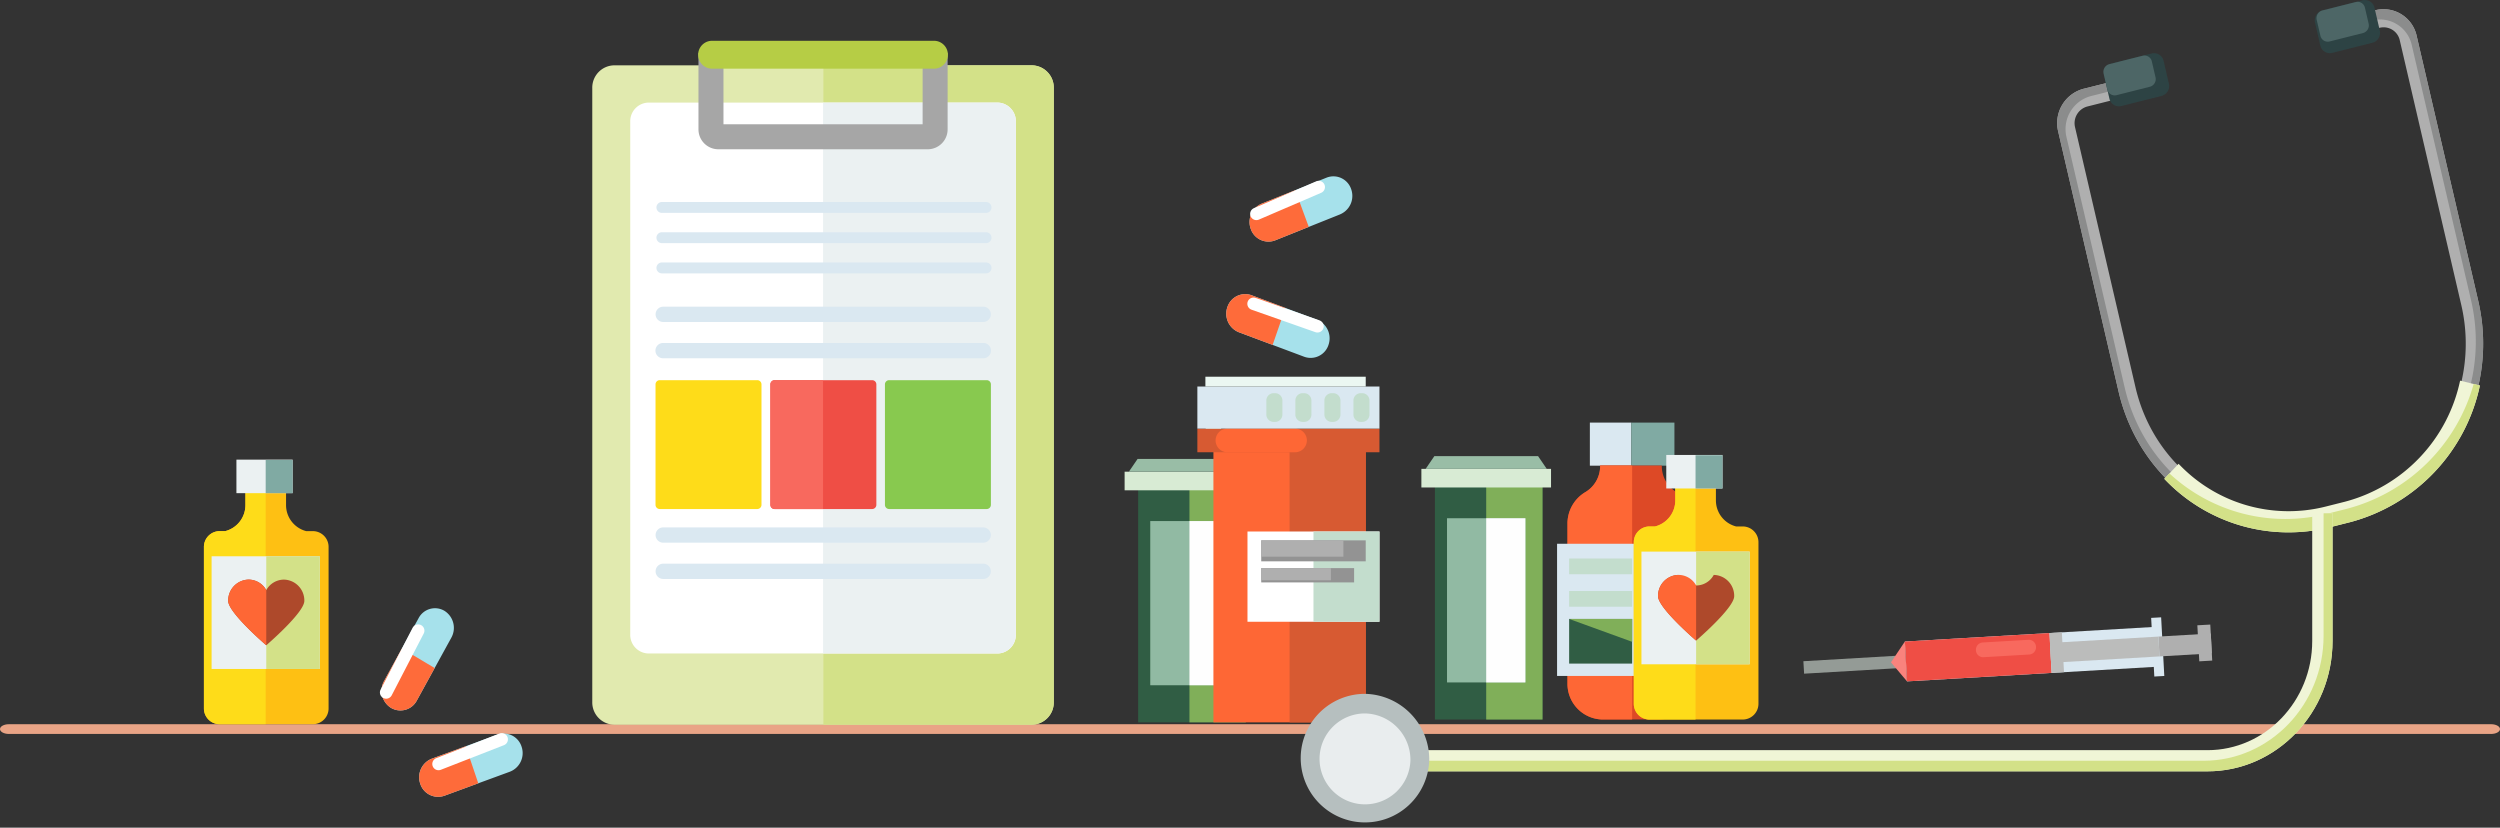 <svg id="Grupo_1004637" data-name="Grupo 1004637" xmlns="http://www.w3.org/2000/svg" xmlns:xlink="http://www.w3.org/1999/xlink" width="400" height="132.425" viewBox="0 0 400 132.425">
  <rect x="0" y="0" width="400" height="132.425" fill="#333333" stroke="none"/>
  <defs>
    <clipPath id="clip-path">
      <rect id="Rectángulo_347499" data-name="Rectángulo 347499" width="400" height="132.425" fill="none"/>
    </clipPath>
  </defs>
  <g id="Grupo_1004636" data-name="Grupo 1004636" clip-path="url(#clip-path)">
    <path id="Trazado_632001" data-name="Trazado 632001" d="M398.583,310.829H1.417c-.782,0-1.417-.349-1.417-.779s.635-.779,1.417-.779H398.583c.782,0,1.417.349,1.417.779s-.635.779-1.417.779" transform="translate(0 -193.397)" fill="#e9a486"/>
    <rect id="Rectángulo_347455" data-name="Rectángulo 347455" width="17.22" height="38.618" transform="translate(229.585 76.507)" fill="#305d44"/>
    <rect id="Rectángulo_347456" data-name="Rectángulo 347456" width="9.012" height="38.618" transform="translate(237.793 76.507)" fill="#80af59"/>
    <rect id="Rectángulo_347457" data-name="Rectángulo 347457" width="12.54" height="26.27" transform="translate(231.523 82.919)" fill="#91baa3"/>
    <rect id="Rectángulo_347458" data-name="Rectángulo 347458" width="6.27" height="26.27" transform="translate(237.793 82.919)" fill="#fefefe"/>
    <rect id="Rectángulo_347459" data-name="Rectángulo 347459" width="20.744" height="2.977" transform="translate(227.421 75.019)" fill="#d8ebd4"/>
    <path id="Trazado_632002" data-name="Trazado 632002" d="M653.5,196.833H634.12l1.393-2.034h16.6Z" transform="translate(-406.019 -121.814)" fill="#99bda6"/>
    <rect id="Rectángulo_347460" data-name="Rectángulo 347460" width="17.22" height="38.618" transform="translate(182.103 76.959)" fill="#305d44"/>
    <rect id="Rectángulo_347461" data-name="Rectángulo 347461" width="9.012" height="38.618" transform="translate(190.311 76.959)" fill="#80af59"/>
    <rect id="Rectángulo_347462" data-name="Rectángulo 347462" width="12.54" height="26.27" transform="translate(184.041 83.37)" fill="#91baa3"/>
    <rect id="Rectángulo_347463" data-name="Rectángulo 347463" width="6.27" height="26.27" transform="translate(190.311 83.37)" fill="#fefefe"/>
    <rect id="Rectángulo_347464" data-name="Rectángulo 347464" width="20.744" height="2.977" transform="translate(179.938 75.471)" fill="#d8ebd4"/>
    <path id="Trazado_632003" data-name="Trazado 632003" d="M521.5,198.038H502.12L503.513,196h16.6Z" transform="translate(-321.501 -122.567)" fill="#99bda6"/>
    <path id="Trazado_632004" data-name="Trazado 632004" d="M333.8,133.4H266.926a3.568,3.568,0,0,1-3.483-3.628V31.528a3.568,3.568,0,0,1,3.483-3.628H333.8a3.568,3.568,0,0,1,3.483,3.628v98.243A3.568,3.568,0,0,1,333.8,133.4" transform="translate(-168.679 -17.447)" fill="#e1eaaf"/>
    <path id="Trazado_632005" data-name="Trazado 632005" d="M399.622,27.9H366.237V133.4h33.385a3.568,3.568,0,0,0,3.483-3.628V31.528a3.568,3.568,0,0,0-3.483-3.628" transform="translate(-234.497 -17.447)" fill="#d3e188"/>
    <path id="Trazado_632006" data-name="Trazado 632006" d="M339.115,131.954H283.239a2.981,2.981,0,0,1-2.91-3.031V46.842a2.981,2.981,0,0,1,2.91-3.031h55.876a2.981,2.981,0,0,1,2.91,3.031v82.081a2.981,2.981,0,0,1-2.91,3.031" transform="translate(-179.491 -27.396)" fill="#fff"/>
    <path id="Trazado_632007" data-name="Trazado 632007" d="M394.024,43.811H366.086v88.143h27.938a2.981,2.981,0,0,0,2.91-3.031V46.842a2.981,2.981,0,0,0-2.91-3.031" transform="translate(-234.4 -27.396)" fill="#ebf1f2"/>
    <path id="Trazado_632008" data-name="Trazado 632008" d="M352.1,22.6V34.814a1.185,1.185,0,0,1-1.157,1.2h-33.55a1.185,1.185,0,0,1-1.157-1.2V22.6" transform="translate(-202.481 -14.131)" fill="none" stroke="#a6a6a6" stroke-miterlimit="10" stroke-width="4"/>
    <path id="Trazado_632009" data-name="Trazado 632009" d="M348.368,21.878H312.71a2.232,2.232,0,0,1,0-4.461h35.658a2.232,2.232,0,0,1,0,4.461" transform="translate(-198.854 -10.891)" fill="#b6cd45"/>
    <path id="Trazado_632010" data-name="Trazado 632010" d="M344.761,88.009H292.837a.872.872,0,0,1,0-1.743h51.924a.872.872,0,0,1,0,1.743" transform="translate(-186.964 -53.945)" fill="#dae8f1"/>
    <path id="Trazado_632011" data-name="Trazado 632011" d="M344.761,100.92H292.837a.872.872,0,0,1,0-1.743h51.924a.872.872,0,0,1,0,1.743" transform="translate(-186.964 -62.018)" fill="#dae8f1"/>
    <path id="Trazado_632012" data-name="Trazado 632012" d="M344.761,113.831H292.837a.872.872,0,0,1,0-1.743h51.924a.872.872,0,0,1,0,1.743" transform="translate(-186.964 -70.092)" fill="#dae8f1"/>
    <path id="Trazado_632013" data-name="Trazado 632013" d="M344.064,133.417H292.753a1.225,1.225,0,0,1,0-2.447h51.311a1.225,1.225,0,0,1,0,2.447" transform="translate(-186.694 -81.899)" fill="#dae8f1"/>
    <path id="Trazado_632014" data-name="Trazado 632014" d="M344.064,148.911H292.753a1.224,1.224,0,0,1,0-2.447h51.311a1.224,1.224,0,0,1,0,2.447" transform="translate(-186.694 -91.588)" fill="#dae8f1"/>
    <path id="Trazado_632015" data-name="Trazado 632015" d="M344.064,227.668H292.753a1.225,1.225,0,0,1,0-2.447h51.311a1.225,1.225,0,0,1,0,2.447" transform="translate(-186.694 -140.837)" fill="#dae8f1"/>
    <path id="Trazado_632016" data-name="Trazado 632016" d="M344.064,243.161H292.753a1.225,1.225,0,0,1,0-2.447h51.311a1.225,1.225,0,0,1,0,2.447" transform="translate(-186.694 -150.526)" fill="#dae8f1"/>
    <path id="Trazado_632017" data-name="Trazado 632017" d="M307.873,182.968H292.238a.676.676,0,0,1-.66-.687V163.036a.676.676,0,0,1,.66-.688h15.635a.676.676,0,0,1,.66.688V182.28a.676.676,0,0,1-.66.687" transform="translate(-186.694 -101.521)" fill="#fedc19"/>
    <path id="Trazado_632018" data-name="Trazado 632018" d="M358.964,182.968H343.329a.676.676,0,0,1-.66-.687V163.036a.676.676,0,0,1,.66-.688h15.635a.676.676,0,0,1,.66.688V182.28a.676.676,0,0,1-.66.687" transform="translate(-219.407 -101.521)" fill="#ef4e45"/>
    <path id="Trazado_632019" data-name="Trazado 632019" d="M409.914,182.968H394.279a.676.676,0,0,1-.66-.687V163.036a.676.676,0,0,1,.66-.688h15.635a.676.676,0,0,1,.66.688V182.28a.676.676,0,0,1-.66.687" transform="translate(-252.029 -101.521)" fill="#88c94f"/>
    <path id="Trazado_632020" data-name="Trazado 632020" d="M351.093,162.349H343.33a.676.676,0,0,0-.66.687v19.245a.676.676,0,0,0,.66.688h7.763Z" transform="translate(-219.407 -101.522)" fill="#f8695e"/>
    <path id="Trazado_632021" data-name="Trazado 632021" d="M961.789,85.765l-3.146.793c-15,3.78-30.154-5.853-33.783-21.476L915.2,23.488a5.68,5.68,0,0,1,4-6.829l4-1.008.655,2.821-4,1.008A2.766,2.766,0,0,0,917.9,22.8L927.569,64.4c3.268,14.067,16.914,22.741,30.42,19.337l3.146-.793c13.505-3.4,21.834-17.618,18.566-31.685L969.86,8.908a2.645,2.645,0,0,0-3.194-2.03l-3.365.848-.655-2.821,3.365-.848a5.43,5.43,0,0,1,6.557,4.168l9.84,42.351c3.629,15.622-5.62,31.408-20.619,35.188" transform="translate(-585.891 -2.438)" fill="#afafaf"/>
    <path id="Trazado_632022" data-name="Trazado 632022" d="M966.012,4.058l-3.365.848.328,1.411,2.5-.629A5.229,5.229,0,0,1,971.784,9.7l9.475,40.783c3.5,15.044-5.412,30.245-19.855,33.885l-3.029.764c-14.444,3.64-29.037-5.637-32.533-20.681L916.536,24.4a5.47,5.47,0,0,1,3.854-6.577l3.13-.789L923.2,15.65l-4,1.008a5.68,5.68,0,0,0-4,6.829l9.664,41.594c3.63,15.622,18.785,25.257,33.784,21.476l3.146-.793c15-3.78,24.248-19.566,20.619-35.188l-9.84-42.351a5.431,5.431,0,0,0-6.557-4.168" transform="translate(-585.891 -2.438)" fill="#8b8c8c"/>
    <path id="Trazado_632023" data-name="Trazado 632023" d="M992.343,185.205,989.2,186a27.344,27.344,0,0,1-26.521-7.745l2.286-2.407a24.2,24.2,0,0,0,23.469,6.861l3.146-.793a25.46,25.46,0,0,0,18.427-19.372l3.164.78a28.767,28.767,0,0,1-20.825,21.883" transform="translate(-616.39 -101.642)" fill="#f0f5d6"/>
    <path id="Trazado_632024" data-name="Trazado 632024" d="M991.845,183.954l-3.146.793a27.241,27.241,0,0,1-25.2-6.467l-.822.865A27.344,27.344,0,0,0,989.2,186.89l3.146-.793a28.767,28.767,0,0,0,20.825-21.883l-.993-.245a28.63,28.63,0,0,1-20.33,19.985" transform="translate(-616.39 -102.535)" fill="#d3e188"/>
    <path id="Trazado_632025" data-name="Trazado 632025" d="M1038.855,6.836l-6.475,1.632a1.566,1.566,0,0,1-1.888-1.2l-.842-3.623a1.639,1.639,0,0,1,1.152-1.967l6.475-1.632a1.566,1.566,0,0,1,1.888,1.2l.842,3.623a1.638,1.638,0,0,1-1.152,1.967" transform="translate(-659.244 0)" fill="#2d4344"/>
    <path id="Trazado_632026" data-name="Trazado 632026" d="M1037.835,5.762l-5.375,1.355a1.206,1.206,0,0,1-1.453-.924l-.586-2.524a1.262,1.262,0,0,1,.887-1.514L1036.682.8a1.206,1.206,0,0,1,1.454.924l.586,2.524a1.261,1.261,0,0,1-.887,1.514" transform="translate(-659.744 -0.479)" fill="#4d6666"/>
    <path id="Trazado_632027" data-name="Trazado 632027" d="M938.581,31.166l6.475-1.632a1.639,1.639,0,0,0,1.152-1.967l-.842-3.623a1.567,1.567,0,0,0-1.888-1.2L937,24.377a1.639,1.639,0,0,0-1.152,1.967l.842,3.623a1.567,1.567,0,0,0,1.888,1.2" transform="translate(-599.186 -14.194)" fill="#2d4344"/>
    <path id="Trazado_632028" data-name="Trazado 632028" d="M937.673,30.054l5.375-1.355a1.262,1.262,0,0,0,.887-1.514l-.586-2.524a1.206,1.206,0,0,0-1.453-.924l-5.376,1.355a1.261,1.261,0,0,0-.887,1.514l.587,2.524a1.206,1.206,0,0,0,1.454.924" transform="translate(-599.053 -14.822)" fill="#4d6666"/>
    <rect id="Rectángulo_347465" data-name="Rectángulo 347465" width="14.862" height="2.288" transform="translate(201.796 97.552)" fill="#939393"/>
    <rect id="Rectángulo_347466" data-name="Rectángulo 347466" width="11.146" height="1.951" transform="translate(201.796 97.552)" fill="#afafaf"/>
    <path id="Trazado_632029" data-name="Trazado 632029" d="M537.577,177.51h-.268a1.175,1.175,0,0,1-1.15-1.2v-2.2a1.175,1.175,0,0,1,1.15-1.2h.268a1.175,1.175,0,0,1,1.15,1.2v2.2a1.175,1.175,0,0,1-1.15,1.2" transform="translate(-343.296 -108.129)" fill="#c3ddcd"/>
    <path id="Trazado_632030" data-name="Trazado 632030" d="M551.78,171.51h-.268a1.175,1.175,0,0,1-1.15-1.2v-2.2a1.175,1.175,0,0,1,1.15-1.2h.268a1.175,1.175,0,0,1,1.15,1.2v2.2a1.175,1.175,0,0,1-1.15,1.2" transform="translate(-352.39 -104.377)" fill="#c3ddcd"/>
    <rect id="Rectángulo_347467" data-name="Rectángulo 347467" width="24.368" height="44.787" transform="translate(194.147 70.791)" fill="#fe6735"/>
    <rect id="Rectángulo_347468" data-name="Rectángulo 347468" width="12.184" height="44.787" transform="translate(206.331 70.791)" fill="#d75a32"/>
    <rect id="Rectángulo_347469" data-name="Rectángulo 347469" width="21.117" height="14.442" transform="translate(199.597 85.04)" fill="#fff"/>
    <rect id="Rectángulo_347470" data-name="Rectángulo 347470" width="10.559" height="14.442" transform="translate(210.156 85.04)" fill="#c3ddcd"/>
    <rect id="Rectángulo_347471" data-name="Rectángulo 347471" width="16.719" height="3.357" transform="translate(201.796 86.456)" fill="#939393"/>
    <rect id="Rectángulo_347472" data-name="Rectángulo 347472" width="14.862" height="2.288" transform="translate(201.796 90.897)" fill="#939393"/>
    <rect id="Rectángulo_347473" data-name="Rectángulo 347473" width="11.146" height="1.951" transform="translate(201.796 90.896)" fill="#afafaf"/>
    <rect id="Rectángulo_347474" data-name="Rectángulo 347474" width="13.149" height="2.612" transform="translate(201.796 86.456)" fill="#afafaf"/>
    <rect id="Rectángulo_347475" data-name="Rectángulo 347475" width="29.136" height="3.784" transform="translate(191.579 68.577)" fill="#d75a32"/>
    <path id="Trazado_632031" data-name="Trazado 632031" d="M553.5,186.817H542.56a1.893,1.893,0,0,1,0-3.784H553.5a1.893,1.893,0,0,1,0,3.784" transform="translate(-346.232 -114.456)" fill="#fe6735"/>
    <rect id="Rectángulo_347476" data-name="Rectángulo 347476" width="29.136" height="6.733" transform="translate(191.579 61.844)" fill="#dae8f1"/>
    <path id="Trazado_632032" data-name="Trazado 632032" d="M564.69,172.51h-.268a1.175,1.175,0,0,1-1.15-1.2v-2.2a1.175,1.175,0,0,1,1.15-1.2h.268a1.175,1.175,0,0,1,1.15,1.2v2.2a1.175,1.175,0,0,1-1.15,1.2" transform="translate(-360.656 -105.003)" fill="#c3ddcd"/>
    <path id="Trazado_632033" data-name="Trazado 632033" d="M577.6,172.51h-.268a1.175,1.175,0,0,1-1.15-1.2v-2.2a1.175,1.175,0,0,1,1.15-1.2h.268a1.175,1.175,0,0,1,1.15,1.2v2.2a1.175,1.175,0,0,1-1.15,1.2" transform="translate(-368.924 -105.003)" fill="#c3ddcd"/>
    <path id="Trazado_632034" data-name="Trazado 632034" d="M590.512,172.51h-.268a1.175,1.175,0,0,1-1.15-1.2v-2.2a1.175,1.175,0,0,1,1.15-1.2h.268a1.175,1.175,0,0,1,1.15,1.2v2.2a1.175,1.175,0,0,1-1.15,1.2" transform="translate(-377.19 -105.003)" fill="#c3ddcd"/>
    <path id="Trazado_632035" data-name="Trazado 632035" d="M603.423,172.51h-.268a1.175,1.175,0,0,1-1.15-1.2v-2.2a1.175,1.175,0,0,1,1.15-1.2h.268a1.175,1.175,0,0,1,1.15,1.2v2.2a1.175,1.175,0,0,1-1.15,1.2" transform="translate(-385.456 -105.003)" fill="#c3ddcd"/>
    <rect id="Rectángulo_347477" data-name="Rectángulo 347477" width="25.653" height="1.569" transform="translate(192.863 60.275)" fill="#ebf7f2"/>
    <path id="Trazado_632036" data-name="Trazado 632036" d="M557.938,135.618l-10.49-3.934a3.191,3.191,0,0,1-1.818-4.024,3,3,0,0,1,3.863-1.893l10.49,3.934a3.191,3.191,0,0,1,1.818,4.024,3,3,0,0,1-3.863,1.893" transform="translate(-349.246 -78.53)" fill="#a6e1eb"/>
    <path id="Trazado_632037" data-name="Trazado 632037" d="M554.913,127.8l-5.42-2.033a3,3,0,0,0-3.863,1.893,3.191,3.191,0,0,0,1.818,4.024l5.42,2.033Z" transform="translate(-349.246 -78.53)" fill="#fe6b3a"/>
    <path id="Trazado_632038" data-name="Trazado 632038" d="M570.312,81.374l-10.407,4.167a2.992,2.992,0,0,1-3.9-1.806,3.2,3.2,0,0,1,1.735-4.063L568.146,75.5a2.992,2.992,0,0,1,3.9,1.806,3.2,3.2,0,0,1-1.734,4.063" transform="translate(-355.874 -47.084)" fill="#a6e1eb"/>
    <path id="Trazado_632039" data-name="Trazado 632039" d="M563.116,81.228l-5.377,2.153A3.2,3.2,0,0,0,556,87.445a2.992,2.992,0,0,0,3.9,1.807l5.377-2.154Z" transform="translate(-355.875 -50.794)" fill="#fe6b3a"/>
    <line id="Línea_174" data-name="Línea 174" y1="4.29" x2="9.973" transform="translate(201.022 29.929)" fill="none" stroke="#fff" stroke-linecap="round" stroke-miterlimit="10" stroke-width="2"/>
    <line id="Línea_175" data-name="Línea 175" x2="10.222" y2="3.598" transform="translate(200.571 48.605)" fill="none" stroke="#fff" stroke-linecap="round" stroke-miterlimit="10" stroke-width="2"/>
    <path id="Trazado_632040" data-name="Trazado 632040" d="M200.986,319.332l-10.517,3.858a3,3,0,0,1-3.85-1.921,3.189,3.189,0,0,1,1.844-4.01L198.98,313.4a3,3,0,0,1,3.85,1.921,3.189,3.189,0,0,1-1.844,4.01" transform="translate(-119.381 -195.867)" fill="#a6e1eb"/>
    <path id="Trazado_632041" data-name="Trazado 632041" d="M193.9,318.674l-5.434,1.994a3.189,3.189,0,0,0-1.844,4.01,3,3,0,0,0,3.85,1.921l5.434-1.994Z" transform="translate(-119.381 -199.276)" fill="#fe6b3a"/>
    <path id="Trazado_632042" data-name="Trazado 632042" d="M180.89,264.429l-5.535,10.081a2.963,2.963,0,0,1-4.119,1.169,3.226,3.226,0,0,1-1.122-4.29l5.535-10.081a2.963,2.963,0,0,1,4.119-1.169,3.226,3.226,0,0,1,1.122,4.29" transform="translate(-108.668 -162.414)" fill="#a6e1eb"/>
    <path id="Trazado_632043" data-name="Trazado 632043" d="M172.974,276.95l-2.86,5.209a3.226,3.226,0,0,0,1.122,4.29,2.963,2.963,0,0,0,4.119-1.169l2.86-5.209Z" transform="translate(-108.668 -173.185)" fill="#fe6b3a"/>
    <line id="Línea_176" data-name="Línea 176" y1="9.89" x2="5.124" transform="translate(61.784 100.903)" fill="none" stroke="#fff" stroke-linecap="round" stroke-miterlimit="10" stroke-width="2"/>
    <line id="Línea_177" data-name="Línea 177" y1="3.942" x2="10.104" transform="translate(70.165 118.295)" fill="none" stroke="#fff" stroke-linecap="round" stroke-miterlimit="10" stroke-width="2"/>
    <rect id="Rectángulo_347478" data-name="Rectángulo 347478" width="6.618" height="6.894" transform="translate(254.378 67.615)" fill="#dae8f1"/>
    <rect id="Rectángulo_347479" data-name="Rectángulo 347479" width="6.911" height="6.894" transform="translate(260.997 67.615)" fill="#80aaa3"/>
    <path id="Trazado_632044" data-name="Trazado 632044" d="M714.716,203.083a4.844,4.844,0,0,1-2.41-4.15V198.8h-9.863v.132a4.844,4.844,0,0,1-2.411,4.15,5.852,5.852,0,0,0-2.818,5.034v25.52a5.71,5.71,0,0,0,5.573,5.8h9.173a5.709,5.709,0,0,0,5.573-5.8v-25.52a5.852,5.852,0,0,0-2.818-5.034" transform="translate(-446.418 -124.317)" fill="#dd4926"/>
    <path id="Trazado_632045" data-name="Trazado 632045" d="M702.917,198.8h-.475v.132a4.844,4.844,0,0,1-2.411,4.15,5.852,5.852,0,0,0-2.818,5.034v25.52a5.709,5.709,0,0,0,5.573,5.8h4.773V198.8Z" transform="translate(-446.418 -124.317)" fill="#fe6735"/>
    <rect id="Rectángulo_347480" data-name="Rectángulo 347480" width="18.777" height="21.149" transform="translate(249.131 87.002)" fill="#dae8f1"/>
    <rect id="Rectángulo_347481" data-name="Rectángulo 347481" width="10.08" height="2.515" transform="translate(251.063 89.362)" fill="#c3ddcd"/>
    <rect id="Rectángulo_347482" data-name="Rectángulo 347482" width="10.08" height="2.515" transform="translate(251.063 94.559)" fill="#c3ddcd"/>
    <rect id="Rectángulo_347483" data-name="Rectángulo 347483" width="10.08" height="7.144" transform="translate(251.063 99.031)" fill="#305d44"/>
    <path id="Trazado_632046" data-name="Trazado 632046" d="M708.035,267.973l-10.08-3.659h10.08Z" transform="translate(-446.892 -165.283)" fill="#80af59"/>
    <path id="Trazado_632047" data-name="Trazado 632047" d="M743.08,210.191a4.3,4.3,0,0,1-3.231-4.227v-4.536h-6.5v4.536a4.305,4.305,0,0,1-3.231,4.227h-.936a2.527,2.527,0,0,0-2.474,2.577v25.741a2.527,2.527,0,0,0,2.474,2.577h15a2.527,2.527,0,0,0,2.474-2.577V212.767a2.527,2.527,0,0,0-2.474-2.577Z" transform="translate(-465.303 -125.959)" fill="#fec013"/>
    <path id="Trazado_632048" data-name="Trazado 632048" d="M736.59,201.428h-3.24v4.536a4.3,4.3,0,0,1-3.231,4.227h-.936a2.527,2.527,0,0,0-2.474,2.577v25.741a2.527,2.527,0,0,0,2.474,2.577h7.407Z" transform="translate(-465.303 -125.959)" fill="#fedc19"/>
    <rect id="Rectángulo_347484" data-name="Rectángulo 347484" width="8.992" height="5.365" transform="translate(266.605 72.792)" fill="#ebf1f2"/>
    <rect id="Rectángulo_347485" data-name="Rectángulo 347485" width="4.31" height="5.318" transform="translate(271.287 72.839)" fill="#80aaa3"/>
    <rect id="Rectángulo_347486" data-name="Rectángulo 347486" width="17.31" height="18.03" transform="translate(262.632 88.256)" fill="#ebf1f2"/>
    <rect id="Rectángulo_347487" data-name="Rectángulo 347487" width="8.563" height="18.03" transform="translate(271.379 88.256)" fill="#d3e188"/>
    <path id="Trazado_632049" data-name="Trazado 632049" d="M746.409,245.517a3.2,3.2,0,0,1-5.64,0,3.342,3.342,0,0,0-3.272,3.408c0,1.882,6.092,7.1,6.092,7.1s6.092-5.221,6.092-7.1a3.342,3.342,0,0,0-3.272-3.408" transform="translate(-472.21 -153.529)" fill="#ae492b"/>
    <path id="Trazado_632050" data-name="Trazado 632050" d="M743.59,247.2a3.218,3.218,0,0,0-2.82-1.686,3.342,3.342,0,0,0-3.272,3.408c0,1.882,6.092,7.1,6.092,7.1Z" transform="translate(-472.211 -153.529)" fill="#fe6735"/>
    <path id="Trazado_632051" data-name="Trazado 632051" d="M107.079,212.191a4.3,4.3,0,0,1-3.231-4.227v-4.536h-6.5v4.536a4.305,4.305,0,0,1-3.232,4.227h-.936a2.527,2.527,0,0,0-2.474,2.577v25.741a2.527,2.527,0,0,0,2.474,2.577h15a2.527,2.527,0,0,0,2.474-2.577V214.767a2.527,2.527,0,0,0-2.474-2.577Z" transform="translate(-58.08 -127.21)" fill="#fec013"/>
    <path id="Trazado_632052" data-name="Trazado 632052" d="M100.59,203.428H97.35v4.536a4.3,4.3,0,0,1-3.231,4.227h-.936a2.527,2.527,0,0,0-2.474,2.577v25.741a2.527,2.527,0,0,0,2.474,2.577h7.407Z" transform="translate(-58.08 -127.21)" fill="#fedc19"/>
    <rect id="Rectángulo_347488" data-name="Rectángulo 347488" width="8.992" height="5.365" transform="translate(37.828 73.541)" fill="#ebf1f2"/>
    <rect id="Rectángulo_347489" data-name="Rectángulo 347489" width="4.31" height="5.318" transform="translate(42.51 73.588)" fill="#80aaa3"/>
    <rect id="Rectángulo_347490" data-name="Rectángulo 347490" width="17.31" height="18.03" transform="translate(33.855 89.005)" fill="#ebf1f2"/>
    <rect id="Rectángulo_347491" data-name="Rectángulo 347491" width="8.563" height="18.03" transform="translate(42.602 89.005)" fill="#d3e188"/>
    <path id="Trazado_632053" data-name="Trazado 632053" d="M110.409,247.517a3.246,3.246,0,0,0-2.82,1.686,3.245,3.245,0,0,0-2.82-1.686,3.342,3.342,0,0,0-3.272,3.408c0,1.882,6.092,7.1,6.092,7.1s6.092-5.221,6.092-7.1a3.342,3.342,0,0,0-3.272-3.408" transform="translate(-64.987 -154.78)" fill="#ae492b"/>
    <path id="Trazado_632054" data-name="Trazado 632054" d="M107.59,249.2a3.218,3.218,0,0,0-2.82-1.686,3.342,3.342,0,0,0-3.272,3.408c0,1.882,6.092,7.1,6.092,7.1Z" transform="translate(-64.988 -154.78)" fill="#fe6735"/>
    <line id="Línea_178" data-name="Línea 178" x1="14.757" y2="0.865" transform="translate(288.599 105.926)" fill="none" stroke="#949b96" stroke-miterlimit="10" stroke-width="2"/>
    <path id="Trazado_632061" data-name="Trazado 632061" d="M.014.093,39.967,0l-.014,6.385L0,6.478Z" transform="translate(304.76 102.553) rotate(-3.222)" fill="#dae8f1"/>
    <path id="Trazado_632062" data-name="Trazado 632062" d="M.014.054,23.187,0l-.014,6.384L0,6.438Z" transform="translate(304.762 102.591) rotate(-3.219)" fill="#ef4e45"/>
    <path id="Trazado_632055" data-name="Trazado 632055" d="M888.5,274.33h0a1.162,1.162,0,0,1-1.067,1.243l-7.35.431a1.15,1.15,0,0,1-1.194-1.111,1.162,1.162,0,0,1,1.067-1.243l7.35-.431a1.15,1.15,0,0,1,1.194,1.111" transform="translate(-562.74 -170.851)" fill="#f8695e"/>
    <path id="Trazado_632056" data-name="Trazado 632056" d="M843.678,280.335l-.344-6.375-2.221,3.328Z" transform="translate(-538.555 -171.315)" fill="#f9837d"/>
    <path id="Trazado_632063" data-name="Trazado 632063" d="M.021,0l1.6,0L1.6,9.4,0,9.4Z" transform="matrix(0.998, -0.056, 0.056, 0.998, 344.164, 98.863)" fill="#dae8f1"/>
    <path id="Trazado_632064" data-name="Trazado 632064" d="M.007.02,8.4,0,8.39,3.181,0,3.2Z" transform="translate(345.339 101.833) rotate(-3.221)" fill="#afafaf"/>
    <path id="Trazado_632065" data-name="Trazado 632065" d="M.007.041,17.386,0l-.007,3.181L0,3.221Z" transform="translate(327.988 102.829) rotate(-3.221)" fill="#bbbcbb"/>
    <path id="Trazado_632066" data-name="Trazado 632066" d="M.014,0,2,0,1.988,6.384,0,6.389Z" transform="translate(327.898 101.285) rotate(-3.219)" fill="#bbbcbb"/>
    <path id="Trazado_632067" data-name="Trazado 632067" d="M.013,0,2.087,0,2.074,5.772,0,5.777Z" transform="matrix(0.998, -0.056, 0.056, 0.998, 351.562, 100.048)" fill="#afafaf"/>
    <path id="Trazado_632057" data-name="Trazado 632057" d="M747.965,260.472H616.558v-3.386H747.965c9.244,0,16.765-7.833,16.765-17.461V219.18h3.251v20.445c0,11.5-8.979,20.847-20.016,20.847" transform="translate(-394.775 -137.06)" fill="#f0f5d6"/>
    <path id="Trazado_632058" data-name="Trazado 632058" d="M766.548,219.18v19.607c0,11.024-8.611,19.993-19.195,19.993H621.334v-1.694h-4.776v3.386H747.965c11.037,0,20.016-9.352,20.016-20.847V219.18Z" transform="translate(-394.775 -137.06)" fill="#d3e188"/>
    <path id="Trazado_632059" data-name="Trazado 632059" d="M599.133,307A10.286,10.286,0,1,1,588.856,296.3,10.5,10.5,0,0,1,599.133,307" transform="translate(-370.456 -185.285)" fill="#b6bfbf"/>
    <path id="Trazado_632060" data-name="Trazado 632060" d="M601.482,312.237a7.273,7.273,0,1,1-7.267-7.569,7.423,7.423,0,0,1,7.267,7.569" transform="translate(-375.815 -190.518)" fill="#e9edee"/>
  </g>
</svg>
